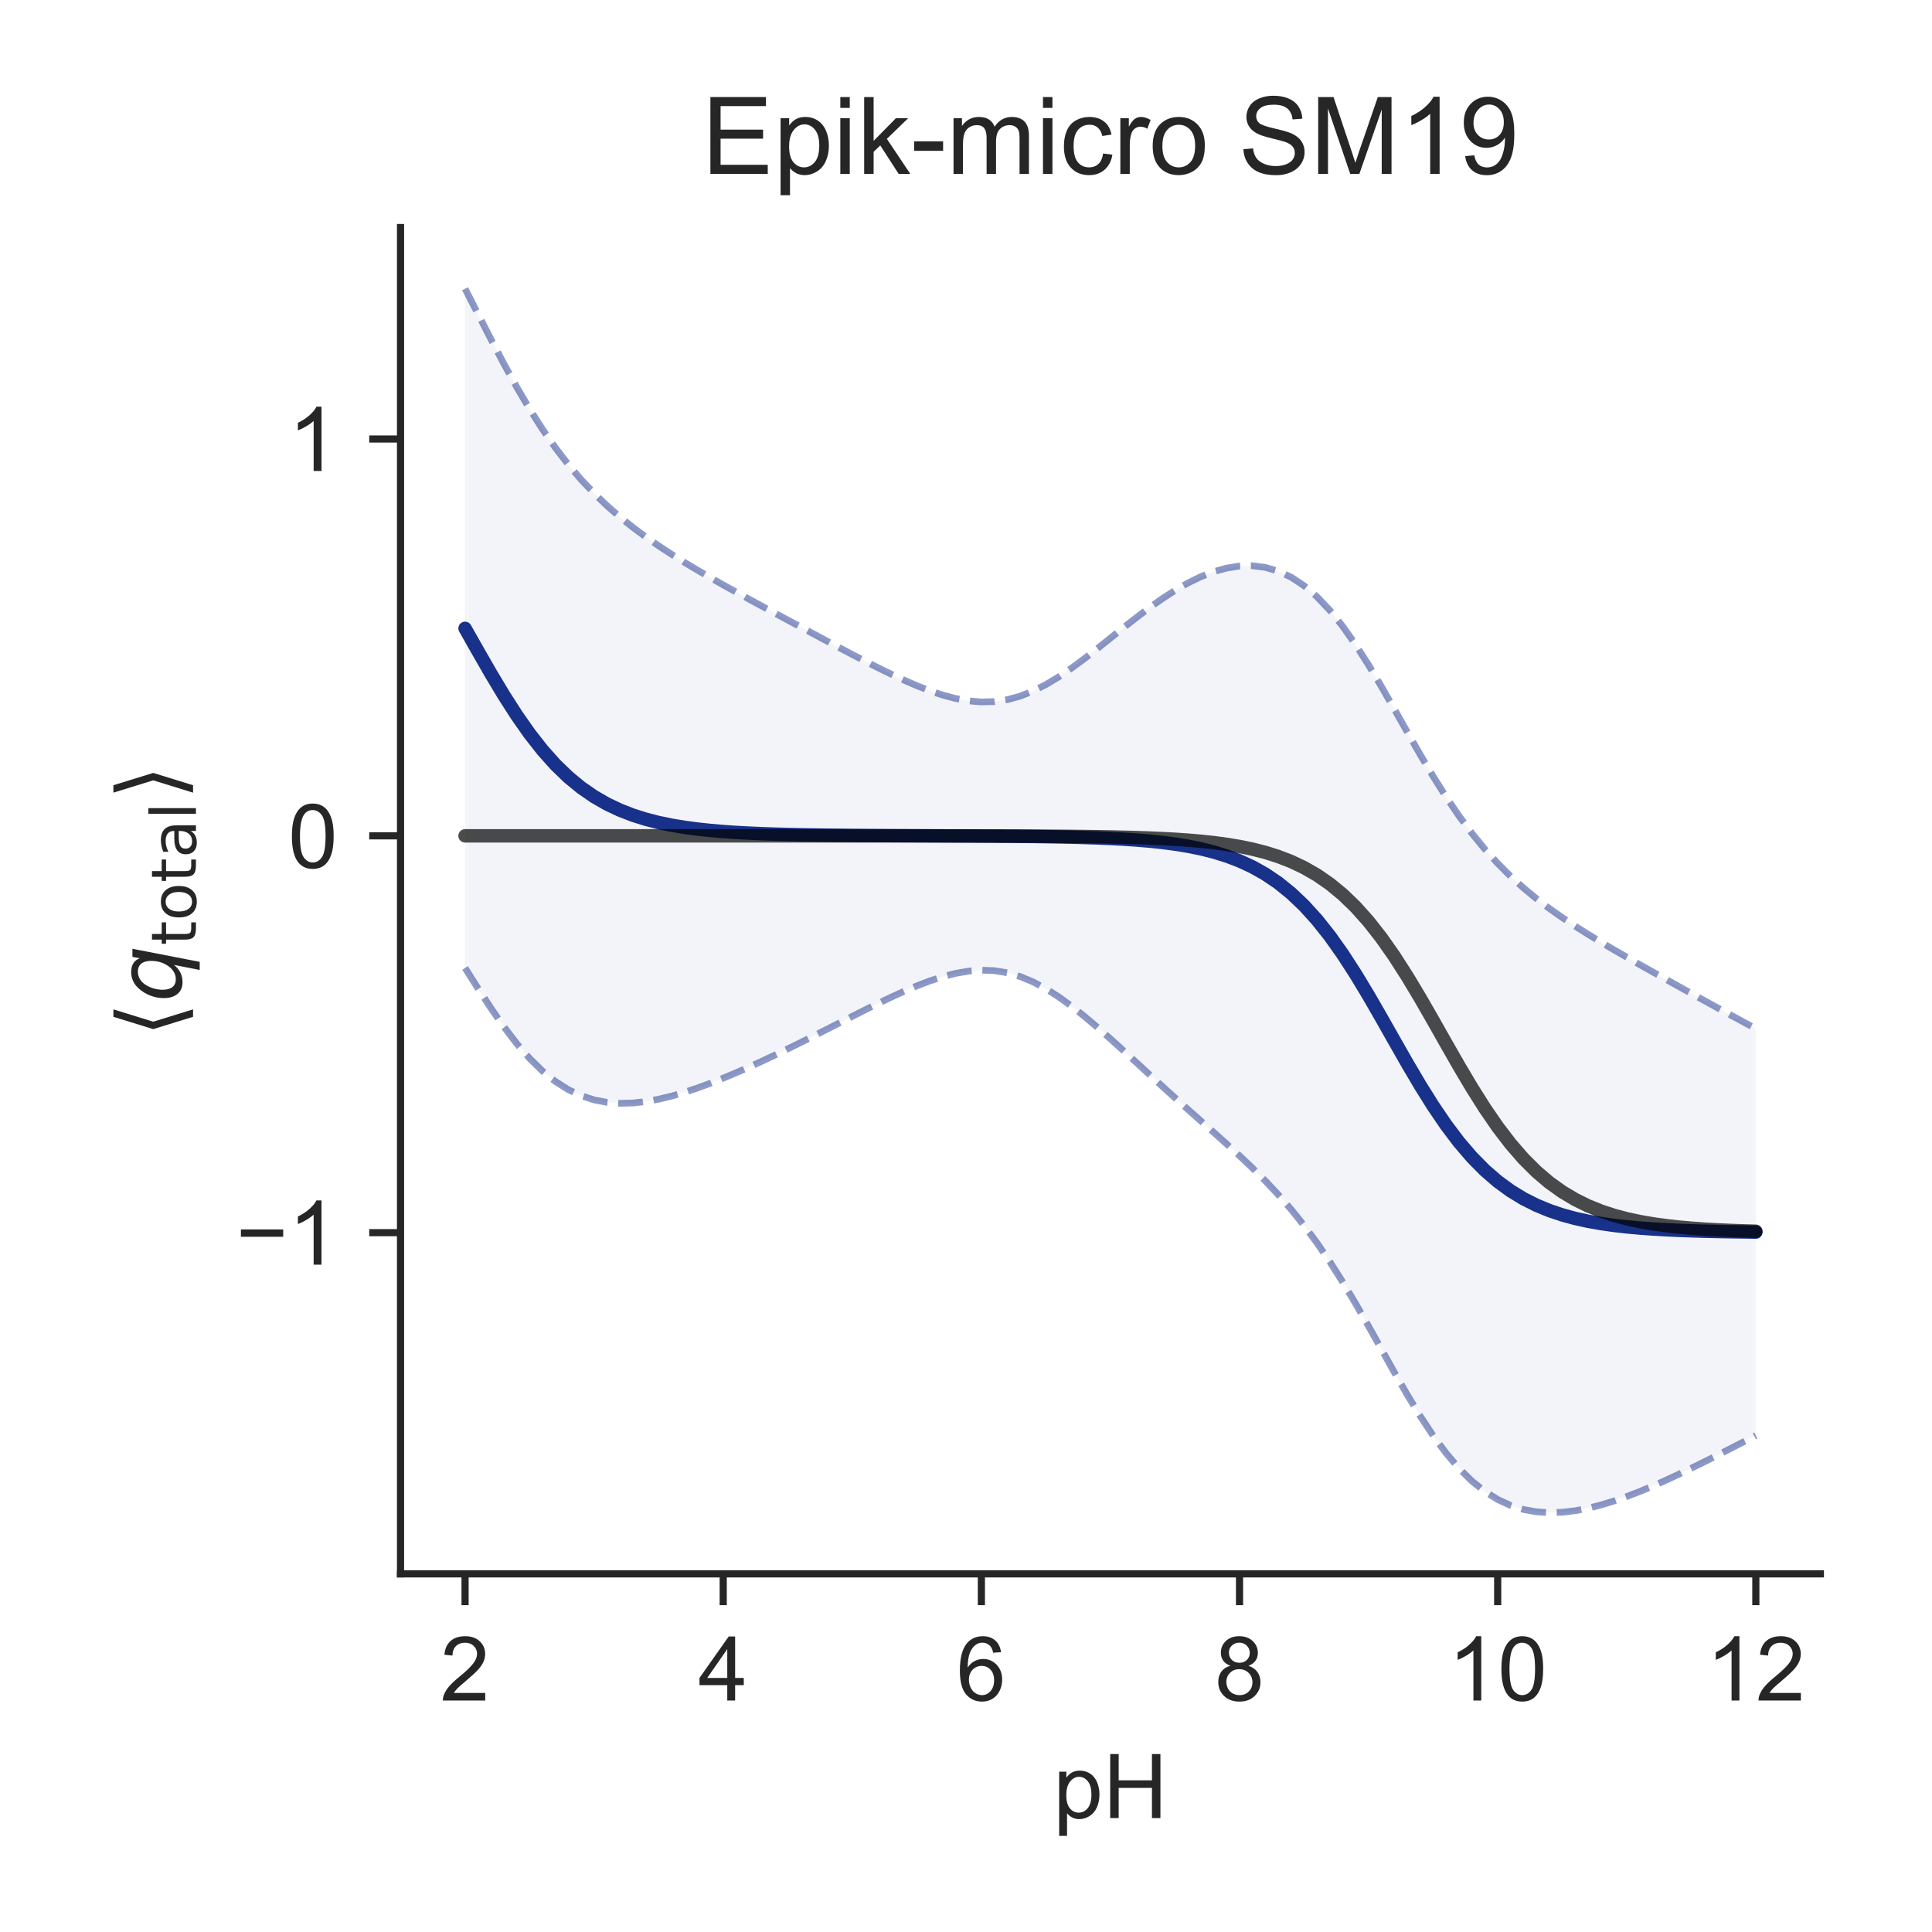 <?xml version="1.0" encoding="utf-8" standalone="no"?>
<!DOCTYPE svg PUBLIC "-//W3C//DTD SVG 1.1//EN"
  "http://www.w3.org/Graphics/SVG/1.1/DTD/svg11.dtd">
<!-- Created with matplotlib (http://matplotlib.org/) -->
<svg height="216pt" version="1.1" viewBox="0 0 216 216" width="216pt" xmlns="http://www.w3.org/2000/svg" xmlns:xlink="http://www.w3.org/1999/xlink">
 <defs>
  <style type="text/css">
*{stroke-linecap:butt;stroke-linejoin:round;}
  </style>
 </defs>
 <g id="figure_1">
  <g id="patch_1">
   <path d="M 0 216 
L 216 216 
L 216 0 
L 0 0 
z
" style="fill:#ffffff;"/>
  </g>
  <g id="axes_1">
   <g id="patch_2">
    <path d="M 44.78 175.96 
L 203.52 175.96 
L 203.52 25.44 
L 44.78 25.44 
z
" style="fill:#ffffff;"/>
   </g>
   <g id="matplotlib.axis_1">
    <g id="xtick_1">
     <g id="line2d_1">
      <defs>
       <path d="M 0 0 
L 0 3.5 
" id="m2fc91eaf40" style="stroke:#262626;stroke-width:0.8;"/>
      </defs>
      <g>
       <use style="fill:#262626;stroke:#262626;stroke-width:0.8;" x="51.995" xlink:href="#m2fc91eaf40" y="175.96"/>
      </g>
     </g>
     <g id="text_1">
      <!-- 2 -->
      <defs>
       <path d="M 50.344 8.453 
L 50.344 0 
L 3.031 0 
Q 2.938 3.172 4.047 6.109 
Q 5.859 10.938 9.828 15.625 
Q 13.812 20.312 21.344 26.469 
Q 33.016 36.031 37.109 41.625 
Q 41.219 47.219 41.219 52.203 
Q 41.219 57.422 37.469 61 
Q 33.734 64.594 27.734 64.594 
Q 21.391 64.594 17.578 60.781 
Q 13.766 56.984 13.719 50.25 
L 4.688 51.172 
Q 5.609 61.281 11.656 66.578 
Q 17.719 71.875 27.938 71.875 
Q 38.234 71.875 44.234 66.156 
Q 50.25 60.453 50.25 52 
Q 50.25 47.703 48.484 43.547 
Q 46.734 39.406 42.656 34.812 
Q 38.578 30.219 29.109 22.219 
Q 21.188 15.578 18.938 13.203 
Q 16.703 10.844 15.234 8.453 
z
" id="ArialMT-32"/>
      </defs>
      <g style="fill:#262626;" transform="translate(49.215 190.118)scale(0.1 -0.1)">
       <use xlink:href="#ArialMT-32"/>
      </g>
     </g>
    </g>
    <g id="xtick_2">
     <g id="line2d_2">
      <g>
       <use style="fill:#262626;stroke:#262626;stroke-width:0.8;" x="80.857" xlink:href="#m2fc91eaf40" y="175.96"/>
      </g>
     </g>
     <g id="text_2">
      <!-- 4 -->
      <defs>
       <path d="M 32.328 0 
L 32.328 17.141 
L 1.266 17.141 
L 1.266 25.203 
L 33.938 71.578 
L 41.109 71.578 
L 41.109 25.203 
L 50.781 25.203 
L 50.781 17.141 
L 41.109 17.141 
L 41.109 0 
z
M 32.328 25.203 
L 32.328 57.469 
L 9.906 25.203 
z
" id="ArialMT-34"/>
      </defs>
      <g style="fill:#262626;" transform="translate(78.077 190.118)scale(0.1 -0.1)">
       <use xlink:href="#ArialMT-34"/>
      </g>
     </g>
    </g>
    <g id="xtick_3">
     <g id="line2d_3">
      <g>
       <use style="fill:#262626;stroke:#262626;stroke-width:0.8;" x="109.719" xlink:href="#m2fc91eaf40" y="175.96"/>
      </g>
     </g>
     <g id="text_3">
      <!-- 6 -->
      <defs>
       <path d="M 49.75 54.047 
L 41.016 53.375 
Q 39.844 58.547 37.703 60.891 
Q 34.125 64.656 28.906 64.656 
Q 24.703 64.656 21.531 62.312 
Q 17.391 59.281 14.984 53.469 
Q 12.594 47.656 12.5 36.922 
Q 15.672 41.75 20.266 44.094 
Q 24.859 46.438 29.891 46.438 
Q 38.672 46.438 44.844 39.969 
Q 51.031 33.5 51.031 23.25 
Q 51.031 16.5 48.125 10.719 
Q 45.219 4.938 40.141 1.859 
Q 35.062 -1.219 28.609 -1.219 
Q 17.625 -1.219 10.688 6.859 
Q 3.766 14.938 3.766 33.5 
Q 3.766 54.25 11.422 63.672 
Q 18.109 71.875 29.438 71.875 
Q 37.891 71.875 43.281 67.141 
Q 48.688 62.406 49.75 54.047 
z
M 13.875 23.188 
Q 13.875 18.656 15.797 14.5 
Q 17.719 10.359 21.188 8.172 
Q 24.656 6 28.469 6 
Q 34.031 6 38.031 10.484 
Q 42.047 14.984 42.047 22.703 
Q 42.047 30.125 38.078 34.391 
Q 34.125 38.672 28.125 38.672 
Q 22.172 38.672 18.016 34.391 
Q 13.875 30.125 13.875 23.188 
z
" id="ArialMT-36"/>
      </defs>
      <g style="fill:#262626;" transform="translate(106.939 190.118)scale(0.1 -0.1)">
       <use xlink:href="#ArialMT-36"/>
      </g>
     </g>
    </g>
    <g id="xtick_4">
     <g id="line2d_4">
      <g>
       <use style="fill:#262626;stroke:#262626;stroke-width:0.8;" x="138.581" xlink:href="#m2fc91eaf40" y="175.96"/>
      </g>
     </g>
     <g id="text_4">
      <!-- 8 -->
      <defs>
       <path d="M 17.672 38.812 
Q 12.203 40.828 9.562 44.531 
Q 6.938 48.25 6.938 53.422 
Q 6.938 61.234 12.547 66.547 
Q 18.172 71.875 27.484 71.875 
Q 36.859 71.875 42.578 66.422 
Q 48.297 60.984 48.297 53.172 
Q 48.297 48.188 45.672 44.5 
Q 43.062 40.828 37.75 38.812 
Q 44.344 36.672 47.781 31.875 
Q 51.219 27.094 51.219 20.453 
Q 51.219 11.281 44.719 5.031 
Q 38.234 -1.219 27.641 -1.219 
Q 17.047 -1.219 10.547 5.047 
Q 4.047 11.328 4.047 20.703 
Q 4.047 27.688 7.594 32.391 
Q 11.141 37.109 17.672 38.812 
z
M 15.922 53.719 
Q 15.922 48.641 19.188 45.406 
Q 22.469 42.188 27.688 42.188 
Q 32.766 42.188 36.016 45.375 
Q 39.266 48.578 39.266 53.219 
Q 39.266 58.062 35.906 61.359 
Q 32.562 64.656 27.594 64.656 
Q 22.562 64.656 19.234 61.422 
Q 15.922 58.203 15.922 53.719 
z
M 13.094 20.656 
Q 13.094 16.891 14.875 13.375 
Q 16.656 9.859 20.172 7.922 
Q 23.688 6 27.734 6 
Q 34.031 6 38.125 10.047 
Q 42.234 14.109 42.234 20.359 
Q 42.234 26.703 38.016 30.859 
Q 33.797 35.016 27.438 35.016 
Q 21.234 35.016 17.156 30.906 
Q 13.094 26.812 13.094 20.656 
z
" id="ArialMT-38"/>
      </defs>
      <g style="fill:#262626;" transform="translate(135.8 190.118)scale(0.1 -0.1)">
       <use xlink:href="#ArialMT-38"/>
      </g>
     </g>
    </g>
    <g id="xtick_5">
     <g id="line2d_5">
      <g>
       <use style="fill:#262626;stroke:#262626;stroke-width:0.8;" x="167.443" xlink:href="#m2fc91eaf40" y="175.96"/>
      </g>
     </g>
     <g id="text_5">
      <!-- 10 -->
      <defs>
       <path d="M 37.25 0 
L 28.469 0 
L 28.469 56 
Q 25.297 52.984 20.141 49.953 
Q 14.984 46.922 10.891 45.406 
L 10.891 53.906 
Q 18.266 57.375 23.781 62.297 
Q 29.297 67.234 31.594 71.875 
L 37.25 71.875 
z
" id="ArialMT-31"/>
       <path d="M 4.156 35.297 
Q 4.156 48 6.766 55.734 
Q 9.375 63.484 14.516 67.672 
Q 19.672 71.875 27.484 71.875 
Q 33.25 71.875 37.594 69.547 
Q 41.938 67.234 44.766 62.859 
Q 47.609 58.5 49.219 52.219 
Q 50.828 45.953 50.828 35.297 
Q 50.828 22.703 48.234 14.969 
Q 45.656 7.234 40.5 3 
Q 35.359 -1.219 27.484 -1.219 
Q 17.141 -1.219 11.234 6.203 
Q 4.156 15.141 4.156 35.297 
z
M 13.188 35.297 
Q 13.188 17.672 17.312 11.828 
Q 21.438 6 27.484 6 
Q 33.547 6 37.672 11.859 
Q 41.797 17.719 41.797 35.297 
Q 41.797 52.984 37.672 58.781 
Q 33.547 64.594 27.391 64.594 
Q 21.344 64.594 17.719 59.469 
Q 13.188 52.938 13.188 35.297 
z
" id="ArialMT-30"/>
      </defs>
      <g style="fill:#262626;" transform="translate(161.882 190.118)scale(0.1 -0.1)">
       <use xlink:href="#ArialMT-31"/>
       <use x="55.615" xlink:href="#ArialMT-30"/>
      </g>
     </g>
    </g>
    <g id="xtick_6">
     <g id="line2d_6">
      <g>
       <use style="fill:#262626;stroke:#262626;stroke-width:0.8;" x="196.305" xlink:href="#m2fc91eaf40" y="175.96"/>
      </g>
     </g>
     <g id="text_6">
      <!-- 12 -->
      <g style="fill:#262626;" transform="translate(190.744 190.118)scale(0.1 -0.1)">
       <use xlink:href="#ArialMT-31"/>
       <use x="55.615" xlink:href="#ArialMT-32"/>
      </g>
     </g>
    </g>
    <g id="text_7">
     <!-- pH -->
     <defs>
      <path d="M 6.594 -19.875 
L 6.594 51.859 
L 14.594 51.859 
L 14.594 45.125 
Q 17.438 49.078 21 51.047 
Q 24.562 53.031 29.641 53.031 
Q 36.281 53.031 41.359 49.609 
Q 46.438 46.188 49.016 39.953 
Q 51.609 33.734 51.609 26.312 
Q 51.609 18.359 48.75 11.984 
Q 45.906 5.609 40.453 2.219 
Q 35.016 -1.172 29 -1.172 
Q 24.609 -1.172 21.109 0.688 
Q 17.625 2.547 15.375 5.375 
L 15.375 -19.875 
z
M 14.547 25.641 
Q 14.547 15.625 18.594 10.844 
Q 22.656 6.062 28.422 6.062 
Q 34.281 6.062 38.453 11.016 
Q 42.625 15.969 42.625 26.375 
Q 42.625 36.281 38.547 41.203 
Q 34.469 46.141 28.812 46.141 
Q 23.188 46.141 18.859 40.891 
Q 14.547 35.641 14.547 25.641 
z
" id="ArialMT-70"/>
      <path d="M 8.016 0 
L 8.016 71.578 
L 17.484 71.578 
L 17.484 42.188 
L 54.688 42.188 
L 54.688 71.578 
L 64.156 71.578 
L 64.156 0 
L 54.688 0 
L 54.688 33.734 
L 17.484 33.734 
L 17.484 0 
z
" id="ArialMT-48"/>
     </defs>
     <g style="fill:#262626;" transform="translate(117.759 203.263)scale(0.1 -0.1)">
      <use xlink:href="#ArialMT-70"/>
      <use x="55.615" xlink:href="#ArialMT-48"/>
     </g>
    </g>
   </g>
   <g id="matplotlib.axis_2">
    <g id="ytick_1">
     <g id="line2d_7">
      <defs>
       <path d="M 0 0 
L -3.5 0 
" id="mc7818824ee" style="stroke:#262626;stroke-width:0.8;"/>
      </defs>
      <g>
       <use style="fill:#262626;stroke:#262626;stroke-width:0.8;" x="44.78" xlink:href="#mc7818824ee" y="137.814"/>
      </g>
     </g>
     <g id="text_8">
      <!-- −1 -->
      <defs>
       <path d="M 52.828 31.203 
L 5.562 31.203 
L 5.562 39.406 
L 52.828 39.406 
z
" id="ArialMT-2212"/>
      </defs>
      <g style="fill:#262626;" transform="translate(26.378 141.393)scale(0.1 -0.1)">
       <use xlink:href="#ArialMT-2212"/>
       <use x="58.398" xlink:href="#ArialMT-31"/>
      </g>
     </g>
    </g>
    <g id="ytick_2">
     <g id="line2d_8">
      <g>
       <use style="fill:#262626;stroke:#262626;stroke-width:0.8;" x="44.78" xlink:href="#mc7818824ee" y="93.447"/>
      </g>
     </g>
     <g id="text_9">
      <!-- 0 -->
      <g style="fill:#262626;" transform="translate(32.219 97.026)scale(0.1 -0.1)">
       <use xlink:href="#ArialMT-30"/>
      </g>
     </g>
    </g>
    <g id="ytick_3">
     <g id="line2d_9">
      <g>
       <use style="fill:#262626;stroke:#262626;stroke-width:0.8;" x="44.78" xlink:href="#mc7818824ee" y="49.081"/>
      </g>
     </g>
     <g id="text_10">
      <!-- 1 -->
      <g style="fill:#262626;" transform="translate(32.219 52.659)scale(0.1 -0.1)">
       <use xlink:href="#ArialMT-31"/>
      </g>
     </g>
    </g>
    <g id="text_11">
     <!-- $\langle q_\mathsf{total} \rangle$ -->
     <defs>
      <path d="M 8.938 31.344 
L 22.703 75.875 
L 31 75.875 
L 17.234 31.344 
L 31 -13.188 
L 22.703 -13.188 
z
" id="DejaVuSans-27e8"/>
      <path d="M 41.703 8.203 
Q 38.094 3.469 33.172 1.016 
Q 28.266 -1.422 22.312 -1.422 
Q 14.016 -1.422 9.297 4.172 
Q 4.594 9.766 4.594 19.578 
Q 4.594 27.484 7.5 34.859 
Q 10.406 42.234 15.828 48.094 
Q 19.344 51.906 23.906 53.953 
Q 28.469 56 33.5 56 
Q 39.547 56 43.453 53.609 
Q 47.359 51.219 49.125 46.391 
L 50.688 54.594 
L 59.719 54.594 
L 45.125 -20.609 
L 36.078 -20.609 
z
M 13.922 20.906 
Q 13.922 13.672 16.938 9.891 
Q 19.969 6.109 25.688 6.109 
Q 34.188 6.109 40.188 14.234 
Q 46.188 22.359 46.188 33.984 
Q 46.188 41.016 43.078 44.75 
Q 39.984 48.484 34.188 48.484 
Q 29.938 48.484 26.312 46.5 
Q 22.703 44.531 20.016 40.719 
Q 17.188 36.719 15.547 31.344 
Q 13.922 25.984 13.922 20.906 
z
" id="DejaVuSans-Oblique-71"/>
      <path d="M 18.312 70.219 
L 18.312 54.688 
L 36.812 54.688 
L 36.812 47.703 
L 18.312 47.703 
L 18.312 18.016 
Q 18.312 11.328 20.141 9.422 
Q 21.969 7.516 27.594 7.516 
L 36.812 7.516 
L 36.812 0 
L 27.594 0 
Q 17.188 0 13.234 3.875 
Q 9.281 7.766 9.281 18.016 
L 9.281 47.703 
L 2.688 47.703 
L 2.688 54.688 
L 9.281 54.688 
L 9.281 70.219 
z
" id="DejaVuSans-74"/>
      <path d="M 30.609 48.391 
Q 23.391 48.391 19.188 42.75 
Q 14.984 37.109 14.984 27.297 
Q 14.984 17.484 19.156 11.844 
Q 23.344 6.203 30.609 6.203 
Q 37.797 6.203 41.984 11.859 
Q 46.188 17.531 46.188 27.297 
Q 46.188 37.016 41.984 42.703 
Q 37.797 48.391 30.609 48.391 
z
M 30.609 56 
Q 42.328 56 49.016 48.375 
Q 55.719 40.766 55.719 27.297 
Q 55.719 13.875 49.016 6.219 
Q 42.328 -1.422 30.609 -1.422 
Q 18.844 -1.422 12.172 6.219 
Q 5.516 13.875 5.516 27.297 
Q 5.516 40.766 12.172 48.375 
Q 18.844 56 30.609 56 
z
" id="DejaVuSans-6f"/>
      <path d="M 34.281 27.484 
Q 23.391 27.484 19.188 25 
Q 14.984 22.516 14.984 16.5 
Q 14.984 11.719 18.141 8.906 
Q 21.297 6.109 26.703 6.109 
Q 34.188 6.109 38.703 11.406 
Q 43.219 16.703 43.219 25.484 
L 43.219 27.484 
z
M 52.203 31.203 
L 52.203 0 
L 43.219 0 
L 43.219 8.297 
Q 40.141 3.328 35.547 0.953 
Q 30.953 -1.422 24.312 -1.422 
Q 15.922 -1.422 10.953 3.297 
Q 6 8.016 6 15.922 
Q 6 25.141 12.172 29.828 
Q 18.359 34.516 30.609 34.516 
L 43.219 34.516 
L 43.219 35.406 
Q 43.219 41.609 39.141 45 
Q 35.062 48.391 27.688 48.391 
Q 23 48.391 18.547 47.266 
Q 14.109 46.141 10.016 43.891 
L 10.016 52.203 
Q 14.938 54.109 19.578 55.047 
Q 24.219 56 28.609 56 
Q 40.484 56 46.344 49.844 
Q 52.203 43.703 52.203 31.203 
z
" id="DejaVuSans-61"/>
      <path d="M 9.422 75.984 
L 18.406 75.984 
L 18.406 0 
L 9.422 0 
z
" id="DejaVuSans-6c"/>
      <path d="M 30.078 31.344 
L 16.312 -13.188 
L 8.016 -13.188 
L 21.781 31.344 
L 8.016 75.875 
L 16.312 75.875 
z
" id="DejaVuSans-27e9"/>
     </defs>
     <g style="fill:#262626;" transform="translate(20.278 115.95)rotate(-90)scale(0.1 -0.1)">
      <use transform="translate(0 0.125)" xlink:href="#DejaVuSans-27e8"/>
      <use transform="translate(39.014 0.125)" xlink:href="#DejaVuSans-Oblique-71"/>
      <use transform="translate(102.49 -16.281)scale(0.7)" xlink:href="#DejaVuSans-74"/>
      <use transform="translate(129.937 -16.281)scale(0.7)" xlink:href="#DejaVuSans-6f"/>
      <use transform="translate(172.764 -16.281)scale(0.7)" xlink:href="#DejaVuSans-74"/>
      <use transform="translate(200.21 -16.281)scale(0.7)" xlink:href="#DejaVuSans-61"/>
      <use transform="translate(243.105 -16.281)scale(0.7)" xlink:href="#DejaVuSans-6c"/>
      <use transform="translate(265.288 0.125)" xlink:href="#DejaVuSans-27e9"/>
     </g>
    </g>
   </g>
   <g id="PolyCollection_1">
    <defs>
     <path d="M 51.995 -183.718 
L 51.995 -107.781 
L 53.439 -105.5 
L 54.882 -103.292 
L 56.325 -101.219 
L 57.768 -99.332 
L 59.211 -97.67 
L 60.654 -96.254 
L 62.097 -95.091 
L 63.54 -94.177 
L 64.983 -93.496 
L 66.426 -93.031 
L 67.869 -92.756 
L 69.313 -92.649 
L 70.756 -92.685 
L 72.199 -92.845 
L 73.642 -93.108 
L 75.085 -93.457 
L 76.528 -93.878 
L 77.971 -94.359 
L 79.414 -94.89 
L 80.857 -95.461 
L 82.3 -96.067 
L 83.743 -96.701 
L 85.187 -97.359 
L 86.63 -98.038 
L 88.073 -98.734 
L 89.516 -99.446 
L 90.959 -100.169 
L 92.402 -100.901 
L 93.845 -101.637 
L 95.288 -102.372 
L 96.731 -103.101 
L 98.174 -103.816 
L 99.617 -104.507 
L 101.061 -105.166 
L 102.504 -105.779 
L 103.947 -106.331 
L 105.39 -106.803 
L 106.833 -107.177 
L 108.276 -107.429 
L 109.719 -107.536 
L 111.162 -107.48 
L 112.605 -107.245 
L 114.048 -106.825 
L 115.491 -106.225 
L 116.935 -105.456 
L 118.378 -104.538 
L 119.821 -103.494 
L 121.264 -102.349 
L 122.707 -101.128 
L 124.15 -99.854 
L 125.593 -98.547 
L 127.036 -97.223 
L 128.479 -95.895 
L 129.922 -94.573 
L 131.365 -93.263 
L 132.809 -91.968 
L 134.252 -90.683 
L 135.695 -89.4 
L 137.138 -88.107 
L 138.581 -86.785 
L 140.024 -85.415 
L 141.467 -83.974 
L 142.91 -82.438 
L 144.353 -80.783 
L 145.796 -78.989 
L 147.239 -77.04 
L 148.683 -74.927 
L 150.126 -72.654 
L 151.569 -70.239 
L 153.012 -67.717 
L 154.455 -65.137 
L 155.898 -62.56 
L 157.341 -60.052 
L 158.784 -57.678 
L 160.227 -55.493 
L 161.67 -53.539 
L 163.113 -51.844 
L 164.557 -50.418 
L 166 -49.259 
L 167.443 -48.357 
L 168.886 -47.691 
L 170.329 -47.24 
L 171.772 -46.978 
L 173.215 -46.882 
L 174.658 -46.929 
L 176.101 -47.1 
L 177.544 -47.376 
L 178.987 -47.742 
L 180.431 -48.183 
L 181.874 -48.688 
L 183.317 -49.246 
L 184.76 -49.849 
L 186.203 -50.489 
L 187.646 -51.158 
L 189.089 -51.851 
L 190.532 -52.562 
L 191.975 -53.288 
L 193.418 -54.024 
L 194.861 -54.767 
L 196.305 -55.515 
L 196.305 -100.988 
L 196.305 -100.988 
L 194.861 -101.77 
L 193.418 -102.556 
L 191.975 -103.346 
L 190.532 -104.139 
L 189.089 -104.935 
L 187.646 -105.734 
L 186.203 -106.537 
L 184.76 -107.345 
L 183.317 -108.158 
L 181.874 -108.98 
L 180.431 -109.815 
L 178.987 -110.667 
L 177.544 -111.545 
L 176.101 -112.457 
L 174.658 -113.416 
L 173.215 -114.435 
L 171.772 -115.531 
L 170.329 -116.722 
L 168.886 -118.029 
L 167.443 -119.471 
L 166 -121.068 
L 164.557 -122.836 
L 163.113 -124.784 
L 161.67 -126.91 
L 160.227 -129.2 
L 158.784 -131.627 
L 157.341 -134.145 
L 155.898 -136.698 
L 154.455 -139.22 
L 153.012 -141.645 
L 151.569 -143.909 
L 150.126 -145.961 
L 148.683 -147.759 
L 147.239 -149.281 
L 145.796 -150.516 
L 144.353 -151.466 
L 142.91 -152.142 
L 141.467 -152.562 
L 140.024 -152.745 
L 138.581 -152.713 
L 137.138 -152.486 
L 135.695 -152.083 
L 134.252 -151.521 
L 132.809 -150.817 
L 131.365 -149.989 
L 129.922 -149.054 
L 128.479 -148.033 
L 127.036 -146.944 
L 125.593 -145.812 
L 124.15 -144.657 
L 122.707 -143.506 
L 121.264 -142.382 
L 119.821 -141.315 
L 118.378 -140.332 
L 116.935 -139.463 
L 115.491 -138.734 
L 114.048 -138.165 
L 112.605 -137.772 
L 111.162 -137.558 
L 109.719 -137.519 
L 108.276 -137.641 
L 106.833 -137.906 
L 105.39 -138.291 
L 103.947 -138.775 
L 102.504 -139.338 
L 101.061 -139.963 
L 99.617 -140.635 
L 98.174 -141.341 
L 96.731 -142.074 
L 95.288 -142.824 
L 93.845 -143.586 
L 92.402 -144.355 
L 90.959 -145.127 
L 89.516 -145.901 
L 88.073 -146.675 
L 86.63 -147.451 
L 85.187 -148.23 
L 83.743 -149.013 
L 82.3 -149.804 
L 80.857 -150.605 
L 79.414 -151.422 
L 77.971 -152.26 
L 76.528 -153.125 
L 75.085 -154.025 
L 73.642 -154.969 
L 72.199 -155.969 
L 70.756 -157.039 
L 69.313 -158.195 
L 67.869 -159.454 
L 66.426 -160.837 
L 64.983 -162.365 
L 63.54 -164.058 
L 62.097 -165.934 
L 60.654 -168.003 
L 59.211 -170.27 
L 57.768 -172.724 
L 56.325 -175.342 
L 54.882 -178.085 
L 53.439 -180.898 
L 51.995 -183.718 
z
" id="m97aea67b43" style="stroke:#ffffff;stroke-opacity:0.05;"/>
    </defs>
    <g clip-path="url(#p635ac49d23)">
     <use style="fill:#001c7f;fill-opacity:0.05;stroke:#ffffff;stroke-opacity:0.05;" x="0" xlink:href="#m97aea67b43" y="216"/>
    </g>
   </g>
   <g id="line2d_10">
    <path clip-path="url(#p635ac49d23)" d="M 51.995 70.251 
L 53.439 72.801 
L 54.882 75.312 
L 56.325 77.72 
L 57.768 79.972 
L 59.211 82.03 
L 60.654 83.872 
L 62.097 85.488 
L 63.54 86.883 
L 64.983 88.069 
L 66.426 89.066 
L 67.869 89.895 
L 69.313 90.578 
L 70.756 91.138 
L 72.199 91.593 
L 73.642 91.962 
L 75.085 92.259 
L 76.528 92.498 
L 77.971 92.69 
L 79.414 92.844 
L 80.857 92.967 
L 82.3 93.065 
L 83.743 93.143 
L 85.187 93.206 
L 86.63 93.255 
L 88.073 93.295 
L 89.516 93.327 
L 90.959 93.352 
L 92.402 93.372 
L 93.845 93.389 
L 95.288 93.402 
L 96.731 93.413 
L 98.174 93.421 
L 99.617 93.429 
L 101.061 93.436 
L 102.504 93.441 
L 103.947 93.447 
L 105.39 93.453 
L 106.833 93.459 
L 108.276 93.465 
L 109.719 93.472 
L 111.162 93.481 
L 112.605 93.492 
L 114.048 93.505 
L 115.491 93.52 
L 116.935 93.54 
L 118.378 93.565 
L 119.821 93.596 
L 121.264 93.635 
L 122.707 93.683 
L 124.15 93.744 
L 125.593 93.821 
L 127.036 93.916 
L 128.479 94.036 
L 129.922 94.186 
L 131.365 94.374 
L 132.809 94.608 
L 134.252 94.898 
L 135.695 95.258 
L 137.138 95.704 
L 138.581 96.251 
L 140.024 96.92 
L 141.467 97.732 
L 142.91 98.71 
L 144.353 99.876 
L 145.796 101.247 
L 147.239 102.839 
L 148.683 104.657 
L 150.126 106.693 
L 151.569 108.926 
L 153.012 111.319 
L 154.455 113.822 
L 155.898 116.371 
L 157.341 118.902 
L 158.784 121.348 
L 160.227 123.653 
L 161.67 125.776 
L 163.113 127.686 
L 164.557 129.373 
L 166 130.836 
L 167.443 132.086 
L 168.886 133.14 
L 170.329 134.019 
L 171.772 134.746 
L 173.215 135.342 
L 174.658 135.827 
L 176.101 136.221 
L 177.544 136.54 
L 178.987 136.796 
L 180.431 137.001 
L 181.874 137.166 
L 183.317 137.298 
L 184.76 137.403 
L 186.203 137.487 
L 187.646 137.554 
L 189.089 137.607 
L 190.532 137.65 
L 191.975 137.683 
L 193.418 137.71 
L 194.861 137.732 
L 196.305 137.749 
" style="fill:none;opacity:0.9;stroke:#001c7f;stroke-linecap:round;stroke-width:1.5;"/>
   </g>
   <g id="line2d_11">
    <path clip-path="url(#p635ac49d23)" d="M 51.995 93.447 
L 53.439 93.447 
L 54.882 93.447 
L 56.325 93.447 
L 57.768 93.447 
L 59.211 93.447 
L 60.654 93.447 
L 62.097 93.447 
L 63.54 93.447 
L 64.983 93.447 
L 66.426 93.447 
L 67.869 93.447 
L 69.313 93.447 
L 70.756 93.447 
L 72.199 93.447 
L 73.642 93.447 
L 75.085 93.447 
L 76.528 93.447 
L 77.971 93.447 
L 79.414 93.447 
L 80.857 93.448 
L 82.3 93.448 
L 83.743 93.448 
L 85.187 93.448 
L 86.63 93.448 
L 88.073 93.448 
L 89.516 93.448 
L 90.959 93.448 
L 92.402 93.448 
L 93.845 93.448 
L 95.288 93.449 
L 96.731 93.449 
L 98.174 93.449 
L 99.617 93.45 
L 101.061 93.45 
L 102.504 93.451 
L 103.947 93.452 
L 105.39 93.454 
L 106.833 93.455 
L 108.276 93.457 
L 109.719 93.46 
L 111.162 93.463 
L 112.605 93.467 
L 114.048 93.472 
L 115.491 93.478 
L 116.935 93.486 
L 118.378 93.496 
L 119.821 93.509 
L 121.264 93.524 
L 122.707 93.544 
L 124.15 93.569 
L 125.593 93.601 
L 127.036 93.64 
L 128.479 93.69 
L 129.922 93.752 
L 131.365 93.83 
L 132.809 93.929 
L 134.252 94.051 
L 135.695 94.205 
L 137.138 94.397 
L 138.581 94.637 
L 140.024 94.934 
L 141.467 95.303 
L 142.91 95.759 
L 144.353 96.318 
L 145.796 97.002 
L 147.239 97.831 
L 148.683 98.829 
L 150.126 100.016 
L 151.569 101.411 
L 153.012 103.028 
L 154.455 104.87 
L 155.898 106.929 
L 157.341 109.182 
L 158.784 111.59 
L 160.227 114.101 
L 161.67 116.652 
L 163.113 119.176 
L 164.557 121.609 
L 166 123.896 
L 167.443 125.996 
L 168.886 127.883 
L 170.329 129.545 
L 171.772 130.984 
L 173.215 132.211 
L 174.658 133.245 
L 176.101 134.106 
L 177.544 134.817 
L 178.987 135.4 
L 180.431 135.875 
L 181.874 136.26 
L 183.317 136.571 
L 184.76 136.821 
L 186.203 137.021 
L 187.646 137.182 
L 189.089 137.311 
L 190.532 137.413 
L 191.975 137.495 
L 193.418 137.56 
L 194.861 137.612 
L 196.305 137.654 
" style="fill:none;opacity:0.7;stroke:#000000;stroke-linecap:round;stroke-width:1.5;"/>
   </g>
   <g id="line2d_12">
    <path clip-path="url(#p635ac49d23)" d="M 51.995 32.282 
L 53.439 35.102 
L 54.882 37.915 
L 56.325 40.658 
L 57.768 43.276 
L 59.211 45.73 
L 60.654 47.997 
L 62.097 50.066 
L 63.54 51.942 
L 64.983 53.635 
L 66.426 55.163 
L 67.869 56.546 
L 69.313 57.805 
L 70.756 58.961 
L 72.199 60.031 
L 73.642 61.031 
L 75.085 61.975 
L 76.528 62.875 
L 77.971 63.74 
L 79.414 64.578 
L 80.857 65.395 
L 82.3 66.196 
L 83.743 66.987 
L 85.187 67.77 
L 86.63 68.549 
L 88.073 69.325 
L 89.516 70.099 
L 90.959 70.873 
L 92.402 71.645 
L 93.845 72.414 
L 95.288 73.176 
L 96.731 73.926 
L 98.174 74.659 
L 99.617 75.365 
L 101.061 76.037 
L 102.504 76.662 
L 103.947 77.225 
L 105.39 77.709 
L 106.833 78.094 
L 108.276 78.359 
L 109.719 78.481 
L 111.162 78.442 
L 112.605 78.228 
L 114.048 77.835 
L 115.491 77.266 
L 116.935 76.537 
L 118.378 75.668 
L 119.821 74.685 
L 121.264 73.618 
L 122.707 72.494 
L 124.15 71.343 
L 125.593 70.188 
L 127.036 69.056 
L 128.479 67.967 
L 129.922 66.946 
L 131.365 66.011 
L 132.809 65.183 
L 134.252 64.479 
L 135.695 63.917 
L 137.138 63.514 
L 138.581 63.287 
L 140.024 63.255 
L 141.467 63.438 
L 142.91 63.858 
L 144.353 64.534 
L 145.796 65.484 
L 147.239 66.719 
L 148.683 68.241 
L 150.126 70.039 
L 151.569 72.091 
L 153.012 74.355 
L 154.455 76.78 
L 155.898 79.302 
L 157.341 81.855 
L 158.784 84.373 
L 160.227 86.8 
L 161.67 89.09 
L 163.113 91.216 
L 164.557 93.164 
L 166 94.932 
L 167.443 96.529 
L 168.886 97.971 
L 170.329 99.278 
L 171.772 100.469 
L 173.215 101.565 
L 174.658 102.584 
L 176.101 103.543 
L 177.544 104.455 
L 178.987 105.333 
L 180.431 106.185 
L 181.874 107.02 
L 183.317 107.842 
L 184.76 108.655 
L 186.203 109.463 
L 187.646 110.266 
L 189.089 111.065 
L 190.532 111.861 
L 191.975 112.654 
L 193.418 113.444 
L 194.861 114.23 
L 196.305 115.012 
" style="fill:none;opacity:0.45;stroke:#001c7f;stroke-dasharray:2.775,1.2;stroke-dashoffset:0;stroke-width:0.75;"/>
   </g>
   <g id="line2d_13">
    <path clip-path="url(#p635ac49d23)" d="M 51.995 108.219 
L 53.439 110.5 
L 54.882 112.708 
L 56.325 114.781 
L 57.768 116.668 
L 59.211 118.33 
L 60.654 119.746 
L 62.097 120.909 
L 63.54 121.823 
L 64.983 122.504 
L 66.426 122.969 
L 67.869 123.244 
L 69.313 123.351 
L 70.756 123.315 
L 72.199 123.155 
L 73.642 122.892 
L 75.085 122.543 
L 76.528 122.122 
L 77.971 121.641 
L 79.414 121.11 
L 80.857 120.539 
L 82.3 119.933 
L 83.743 119.299 
L 85.187 118.641 
L 86.63 117.962 
L 88.073 117.266 
L 89.516 116.554 
L 90.959 115.831 
L 92.402 115.099 
L 93.845 114.363 
L 95.288 113.628 
L 96.731 112.899 
L 98.174 112.184 
L 99.617 111.493 
L 101.061 110.834 
L 102.504 110.221 
L 103.947 109.669 
L 105.39 109.197 
L 106.833 108.823 
L 108.276 108.571 
L 109.719 108.464 
L 111.162 108.52 
L 112.605 108.755 
L 114.048 109.175 
L 115.491 109.775 
L 116.935 110.544 
L 118.378 111.462 
L 119.821 112.506 
L 121.264 113.651 
L 122.707 114.872 
L 124.15 116.146 
L 125.593 117.453 
L 127.036 118.777 
L 128.479 120.105 
L 129.922 121.427 
L 131.365 122.737 
L 132.809 124.032 
L 134.252 125.317 
L 135.695 126.6 
L 137.138 127.893 
L 138.581 129.215 
L 140.024 130.585 
L 141.467 132.026 
L 142.91 133.562 
L 144.353 135.217 
L 145.796 137.011 
L 147.239 138.96 
L 148.683 141.073 
L 150.126 143.346 
L 151.569 145.761 
L 153.012 148.283 
L 154.455 150.863 
L 155.898 153.44 
L 157.341 155.948 
L 158.784 158.322 
L 160.227 160.507 
L 161.67 162.461 
L 163.113 164.156 
L 164.557 165.582 
L 166 166.741 
L 167.443 167.643 
L 168.886 168.309 
L 170.329 168.76 
L 171.772 169.022 
L 173.215 169.118 
L 174.658 169.071 
L 176.101 168.9 
L 177.544 168.624 
L 178.987 168.258 
L 180.431 167.817 
L 181.874 167.312 
L 183.317 166.754 
L 184.76 166.151 
L 186.203 165.511 
L 187.646 164.842 
L 189.089 164.149 
L 190.532 163.438 
L 191.975 162.712 
L 193.418 161.976 
L 194.861 161.233 
L 196.305 160.485 
" style="fill:none;opacity:0.45;stroke:#001c7f;stroke-dasharray:2.775,1.2;stroke-dashoffset:0;stroke-width:0.75;"/>
   </g>
   <g id="patch_3">
    <path d="M 44.78 175.96 
L 44.78 25.44 
" style="fill:none;stroke:#262626;stroke-linecap:square;stroke-linejoin:miter;stroke-width:0.8;"/>
   </g>
   <g id="patch_4">
    <path d="M 44.78 175.96 
L 203.52 175.96 
" style="fill:none;stroke:#262626;stroke-linecap:square;stroke-linejoin:miter;stroke-width:0.8;"/>
   </g>
   <g id="text_12">
    <!-- Epik-micro SM19 -->
    <defs>
     <path d="M 7.906 0 
L 7.906 71.578 
L 59.672 71.578 
L 59.672 63.141 
L 17.391 63.141 
L 17.391 41.219 
L 56.984 41.219 
L 56.984 32.812 
L 17.391 32.812 
L 17.391 8.453 
L 61.328 8.453 
L 61.328 0 
z
" id="ArialMT-45"/>
     <path d="M 6.641 61.469 
L 6.641 71.578 
L 15.438 71.578 
L 15.438 61.469 
z
M 6.641 0 
L 6.641 51.859 
L 15.438 51.859 
L 15.438 0 
z
" id="ArialMT-69"/>
     <path d="M 6.641 0 
L 6.641 71.578 
L 15.438 71.578 
L 15.438 30.766 
L 36.234 51.859 
L 47.609 51.859 
L 27.781 32.625 
L 49.609 0 
L 38.766 0 
L 21.625 26.516 
L 15.438 20.562 
L 15.438 0 
z
" id="ArialMT-6b"/>
     <path d="M 3.172 21.484 
L 3.172 30.328 
L 30.172 30.328 
L 30.172 21.484 
z
" id="ArialMT-2d"/>
     <path d="M 6.594 0 
L 6.594 51.859 
L 14.453 51.859 
L 14.453 44.578 
Q 16.891 48.391 20.938 50.703 
Q 25 53.031 30.172 53.031 
Q 35.938 53.031 39.625 50.641 
Q 43.312 48.25 44.828 43.953 
Q 50.984 53.031 60.844 53.031 
Q 68.562 53.031 72.703 48.75 
Q 76.859 44.484 76.859 35.594 
L 76.859 0 
L 68.109 0 
L 68.109 32.672 
Q 68.109 37.938 67.25 40.25 
Q 66.406 42.578 64.156 43.984 
Q 61.922 45.406 58.891 45.406 
Q 53.422 45.406 49.797 41.766 
Q 46.188 38.141 46.188 30.125 
L 46.188 0 
L 37.406 0 
L 37.406 33.688 
Q 37.406 39.547 35.25 42.469 
Q 33.109 45.406 28.219 45.406 
Q 24.516 45.406 21.359 43.453 
Q 18.219 41.5 16.797 37.734 
Q 15.375 33.984 15.375 26.906 
L 15.375 0 
z
" id="ArialMT-6d"/>
     <path d="M 40.438 19 
L 49.078 17.875 
Q 47.656 8.938 41.812 3.875 
Q 35.984 -1.172 27.484 -1.172 
Q 16.844 -1.172 10.375 5.781 
Q 3.906 12.75 3.906 25.734 
Q 3.906 34.125 6.688 40.422 
Q 9.469 46.734 15.156 49.875 
Q 20.844 53.031 27.547 53.031 
Q 35.984 53.031 41.359 48.75 
Q 46.734 44.484 48.25 36.625 
L 39.703 35.297 
Q 38.484 40.531 35.375 43.156 
Q 32.281 45.797 27.875 45.797 
Q 21.234 45.797 17.078 41.031 
Q 12.938 36.281 12.938 25.984 
Q 12.938 15.531 16.938 10.797 
Q 20.953 6.062 27.391 6.062 
Q 32.562 6.062 36.031 9.234 
Q 39.5 12.406 40.438 19 
z
" id="ArialMT-63"/>
     <path d="M 6.5 0 
L 6.5 51.859 
L 14.406 51.859 
L 14.406 44 
Q 17.438 49.516 20 51.266 
Q 22.562 53.031 25.641 53.031 
Q 30.078 53.031 34.672 50.203 
L 31.641 42.047 
Q 28.422 43.953 25.203 43.953 
Q 22.312 43.953 20.016 42.219 
Q 17.719 40.484 16.75 37.406 
Q 15.281 32.719 15.281 27.156 
L 15.281 0 
z
" id="ArialMT-72"/>
     <path d="M 3.328 25.922 
Q 3.328 40.328 11.328 47.266 
Q 18.016 53.031 27.641 53.031 
Q 38.328 53.031 45.109 46.016 
Q 51.906 39.016 51.906 26.656 
Q 51.906 16.656 48.906 10.906 
Q 45.906 5.172 40.156 2 
Q 34.422 -1.172 27.641 -1.172 
Q 16.75 -1.172 10.031 5.812 
Q 3.328 12.797 3.328 25.922 
z
M 12.359 25.922 
Q 12.359 15.969 16.703 11.016 
Q 21.047 6.062 27.641 6.062 
Q 34.188 6.062 38.531 11.031 
Q 42.875 16.016 42.875 26.219 
Q 42.875 35.844 38.5 40.797 
Q 34.125 45.75 27.641 45.75 
Q 21.047 45.75 16.703 40.812 
Q 12.359 35.891 12.359 25.922 
z
" id="ArialMT-6f"/>
     <path id="ArialMT-20"/>
     <path d="M 4.5 23 
L 13.422 23.781 
Q 14.062 18.406 16.375 14.969 
Q 18.703 11.531 23.578 9.406 
Q 28.469 7.281 34.578 7.281 
Q 39.984 7.281 44.141 8.891 
Q 48.297 10.5 50.312 13.297 
Q 52.344 16.109 52.344 19.438 
Q 52.344 22.797 50.391 25.312 
Q 48.438 27.828 43.953 29.547 
Q 41.062 30.672 31.203 33.031 
Q 21.344 35.406 17.391 37.5 
Q 12.25 40.188 9.734 44.156 
Q 7.234 48.141 7.234 53.078 
Q 7.234 58.5 10.297 63.203 
Q 13.375 67.922 19.281 70.359 
Q 25.203 72.797 32.422 72.797 
Q 40.375 72.797 46.453 70.234 
Q 52.547 67.672 55.812 62.688 
Q 59.078 57.719 59.328 51.422 
L 50.25 50.734 
Q 49.516 57.516 45.281 60.984 
Q 41.062 64.453 32.812 64.453 
Q 24.219 64.453 20.281 61.297 
Q 16.359 58.156 16.359 53.719 
Q 16.359 49.859 19.141 47.359 
Q 21.875 44.875 33.422 42.266 
Q 44.969 39.656 49.266 37.703 
Q 55.516 34.812 58.484 30.391 
Q 61.469 25.984 61.469 20.219 
Q 61.469 14.5 58.203 9.438 
Q 54.938 4.391 48.797 1.578 
Q 42.672 -1.219 35.016 -1.219 
Q 25.297 -1.219 18.719 1.609 
Q 12.156 4.438 8.422 10.125 
Q 4.688 15.828 4.5 23 
z
" id="ArialMT-53"/>
     <path d="M 7.422 0 
L 7.422 71.578 
L 21.688 71.578 
L 38.625 20.906 
Q 40.969 13.812 42.047 10.297 
Q 43.266 14.203 45.844 21.781 
L 62.984 71.578 
L 75.734 71.578 
L 75.734 0 
L 66.609 0 
L 66.609 59.906 
L 45.797 0 
L 37.25 0 
L 16.547 60.938 
L 16.547 0 
z
" id="ArialMT-4d"/>
     <path d="M 5.469 16.547 
L 13.922 17.328 
Q 14.984 11.375 18.016 8.688 
Q 21.047 6 25.781 6 
Q 29.828 6 32.875 7.859 
Q 35.938 9.719 37.891 12.812 
Q 39.844 15.922 41.156 21.188 
Q 42.484 26.469 42.484 31.938 
Q 42.484 32.516 42.438 33.688 
Q 39.797 29.5 35.234 26.875 
Q 30.672 24.266 25.344 24.266 
Q 16.453 24.266 10.297 30.703 
Q 4.156 37.156 4.156 47.703 
Q 4.156 58.594 10.578 65.234 
Q 17 71.875 26.656 71.875 
Q 33.641 71.875 39.422 68.109 
Q 45.219 64.359 48.219 57.391 
Q 51.219 50.438 51.219 37.25 
Q 51.219 23.531 48.234 15.406 
Q 45.266 7.281 39.375 3.031 
Q 33.5 -1.219 25.594 -1.219 
Q 17.188 -1.219 11.859 3.438 
Q 6.547 8.109 5.469 16.547 
z
M 41.453 48.141 
Q 41.453 55.719 37.422 60.156 
Q 33.406 64.594 27.734 64.594 
Q 21.875 64.594 17.531 59.812 
Q 13.188 55.031 13.188 47.406 
Q 13.188 40.578 17.312 36.297 
Q 21.438 32.031 27.484 32.031 
Q 33.594 32.031 37.516 36.297 
Q 41.453 40.578 41.453 48.141 
z
" id="ArialMT-39"/>
    </defs>
    <g style="fill:#262626;" transform="translate(78.475 19.44)scale(0.12 -0.12)">
     <use xlink:href="#ArialMT-45"/>
     <use x="66.699" xlink:href="#ArialMT-70"/>
     <use x="122.314" xlink:href="#ArialMT-69"/>
     <use x="144.531" xlink:href="#ArialMT-6b"/>
     <use x="194.531" xlink:href="#ArialMT-2d"/>
     <use x="227.832" xlink:href="#ArialMT-6d"/>
     <use x="311.133" xlink:href="#ArialMT-69"/>
     <use x="333.35" xlink:href="#ArialMT-63"/>
     <use x="383.35" xlink:href="#ArialMT-72"/>
     <use x="416.65" xlink:href="#ArialMT-6f"/>
     <use x="472.266" xlink:href="#ArialMT-20"/>
     <use x="500.049" xlink:href="#ArialMT-53"/>
     <use x="566.748" xlink:href="#ArialMT-4d"/>
     <use x="650.049" xlink:href="#ArialMT-31"/>
     <use x="705.664" xlink:href="#ArialMT-39"/>
    </g>
   </g>
  </g>
 </g>
 <defs>
  <clipPath id="p635ac49d23">
   <rect height="150.52" width="158.74" x="44.78" y="25.44"/>
  </clipPath>
 </defs>
</svg>
